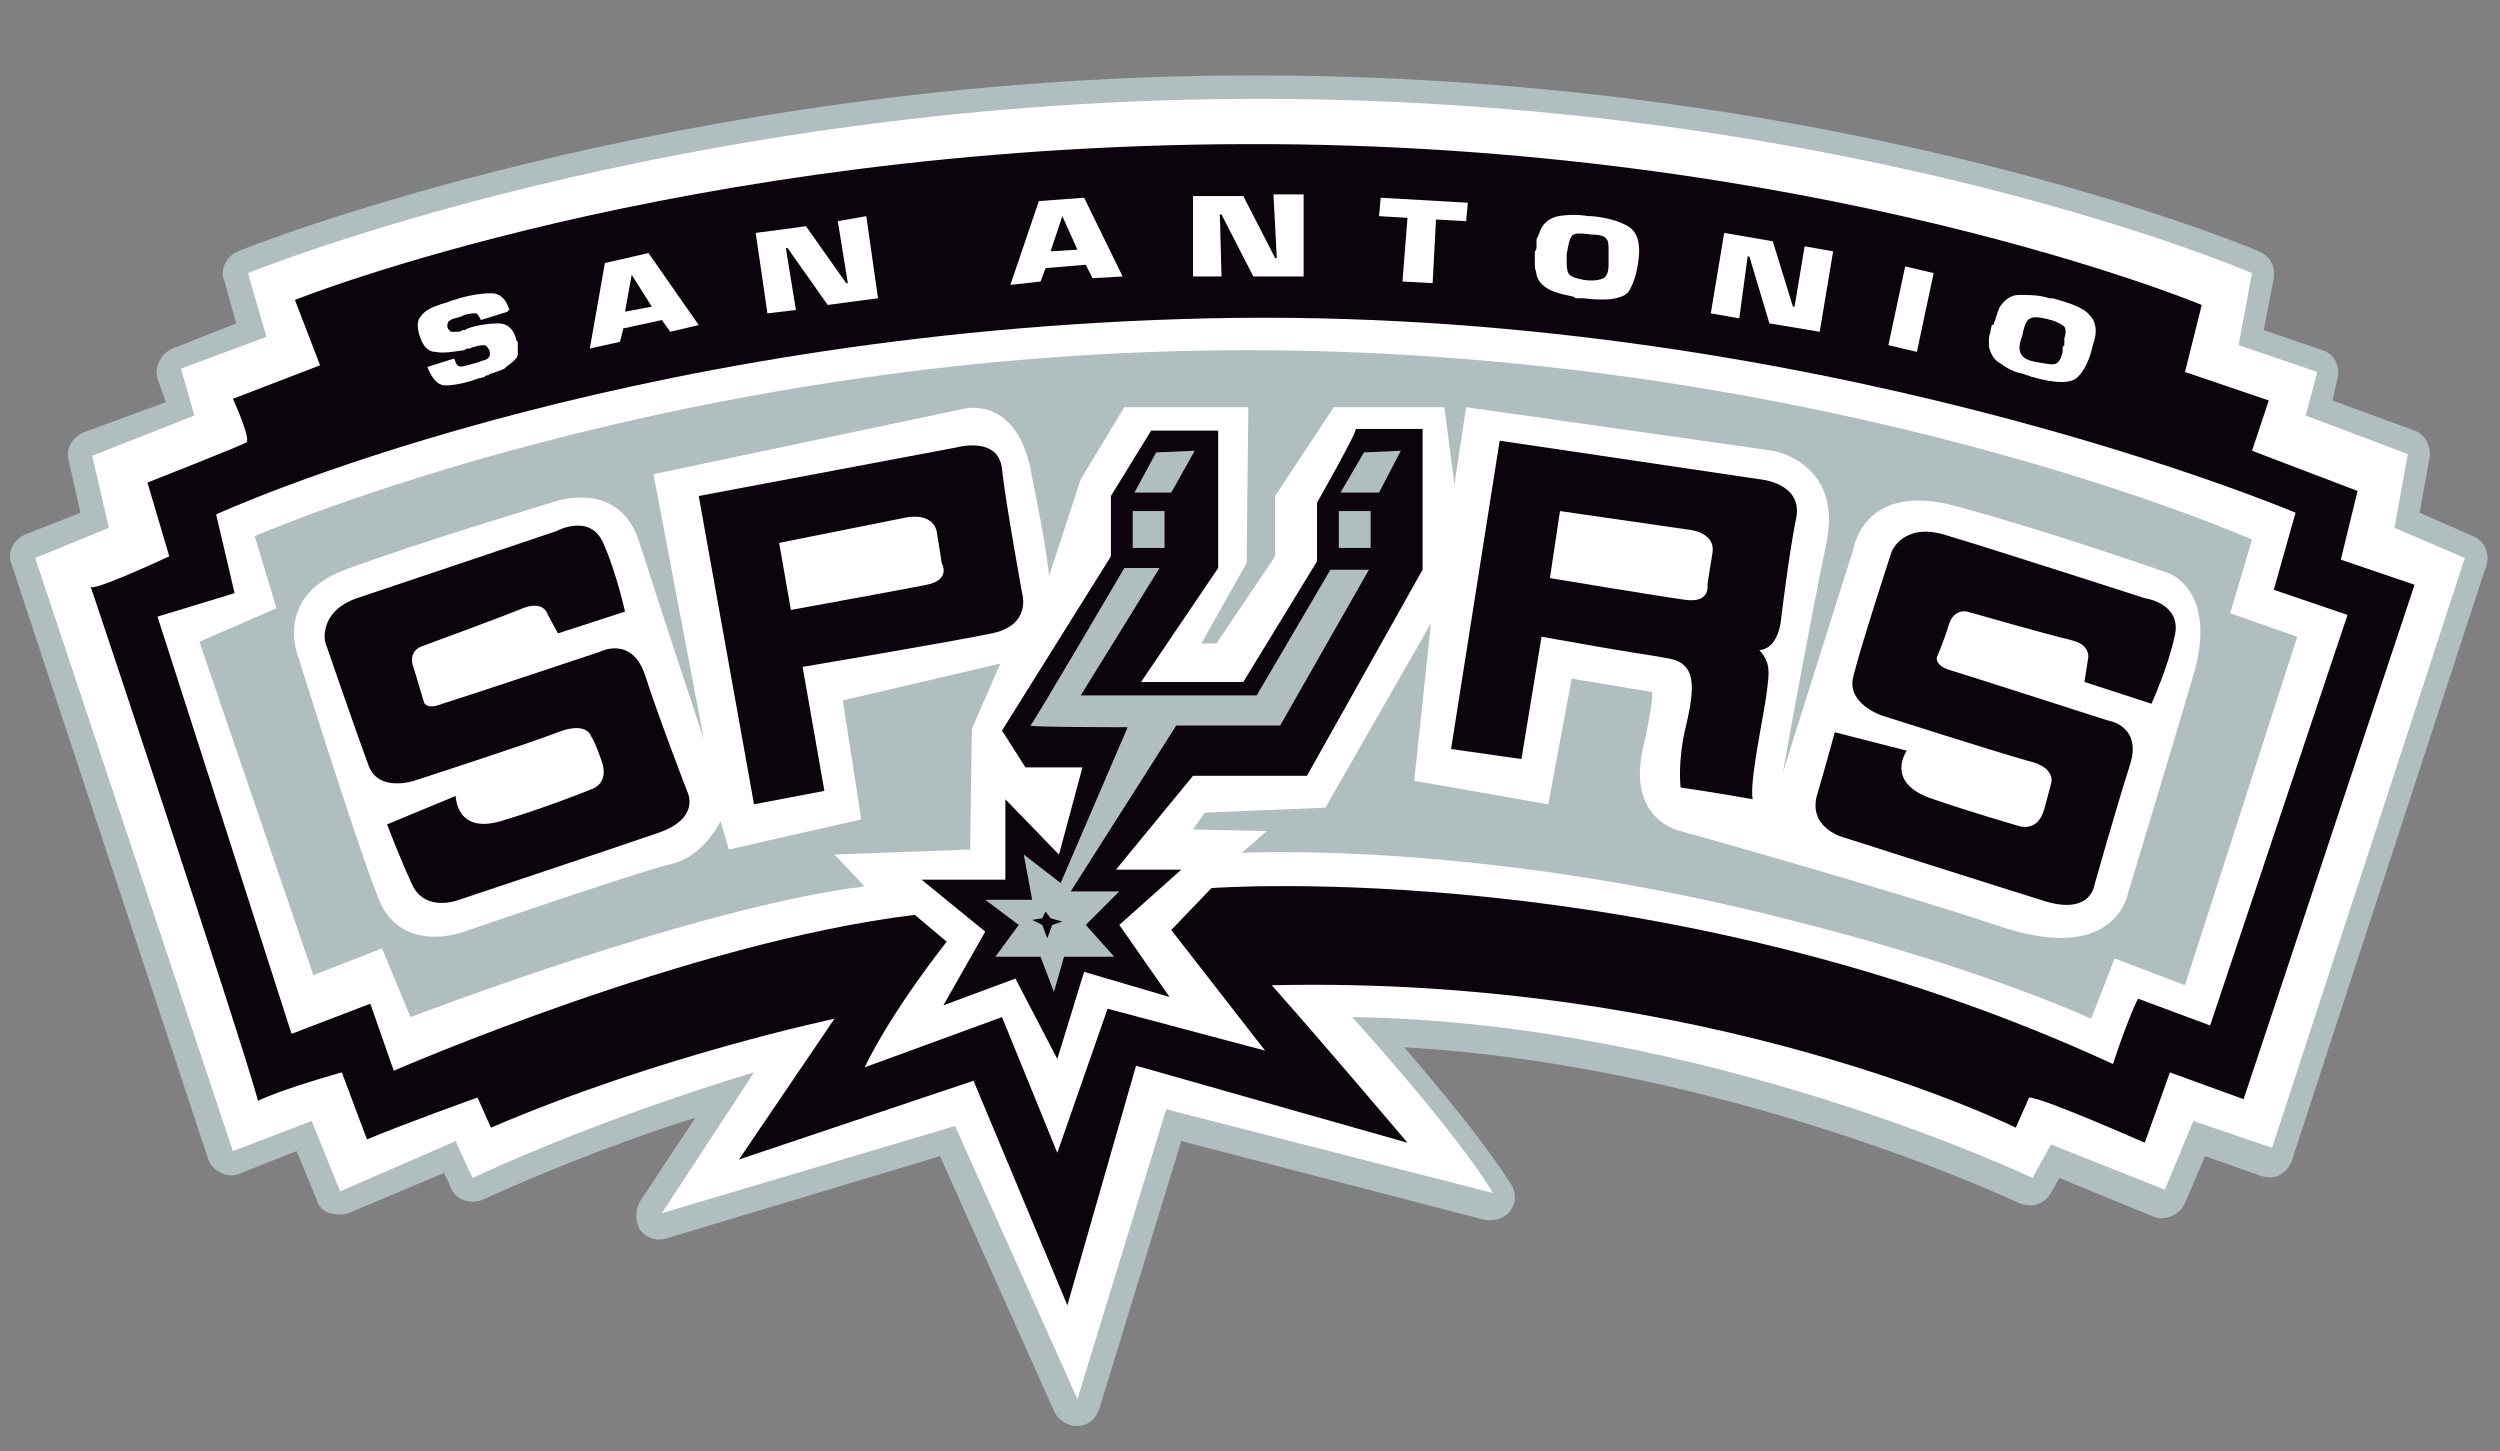 <?xml version="1.0" encoding="utf-8"?>
<!-- Generator: Adobe Illustrator 23.0.1, SVG Export Plug-In . SVG Version: 6.00 Build 0)  -->
<svg version="1.1" id="Capa_1" xmlns="http://www.w3.org/2000/svg" xmlns:xlink="http://www.w3.org/1999/xlink" x="0px" y="0px"
	 viewBox="0 0 149.2 86.6" style="enable-background:new 0 0 149.2 86.6;" xml:space="preserve">
<rect x="0" y="0" width="149.2" height="86.6" fill="#808080" stroke="none"/>
<style type="text/css">
	.st0{fill:#175384;}
	.st1{fill:#A0A5AA;}
	.st2{fill:#0B040C;}
	.st3{fill:#FFC727;}
	.st4{fill:#F0545B;}
	.st5{fill:#FFFFFF;}
	.st6{fill:#00A855;}
	.st7{fill:#B4C4C9;}
	.st8{fill:#221A21;}
	.st9{fill:#EF3A47;}
	.st10{fill:url(#SVGID_1_);}
	.st11{fill:url(#SVGID_2_);}
	.st12{fill:url(#SVGID_3_);}
	.st13{fill:url(#SVGID_4_);}
	.st14{fill:url(#SVGID_5_);}
	.st15{fill:url(#SVGID_6_);}
	.st16{fill:url(#SVGID_7_);}
	.st17{fill:url(#SVGID_8_);}
	.st18{fill:url(#SVGID_9_);}
	.st19{fill:url(#SVGID_10_);}
	.st20{fill:url(#SVGID_11_);}
	.st21{fill:url(#SVGID_12_);}
	.st22{fill:#313564;}
	.st23{fill:#F04B41;stroke:#FFFFFF;stroke-width:2.154;stroke-linecap:round;stroke-linejoin:round;stroke-miterlimit:10;}
	.st24{fill:#007FBA;stroke:#FFFFFF;stroke-width:2.154;stroke-linecap:round;stroke-linejoin:round;stroke-miterlimit:10;}
	.st25{fill:#313564;stroke:#FFFFFF;stroke-width:2.154;stroke-linecap:round;stroke-linejoin:round;stroke-miterlimit:10;}
	.st26{fill:#FFFFFF;stroke:#FFFFFF;stroke-width:2.154;stroke-linecap:round;stroke-linejoin:round;stroke-miterlimit:10;}
	.st27{clip-path:url(#SVGID_14_);}
	.st28{fill:#FBAC36;stroke:#FFFFFF;stroke-width:2.154;stroke-linecap:round;stroke-linejoin:round;stroke-miterlimit:10;}
	.st29{fill:#F04B41;}
	.st30{fill:#007FBA;}
	.st31{clip-path:url(#SVGID_16_);}
	.st32{fill:#FBAC36;}
	.st33{fill:#2C2F61;}
	.st34{fill:#B7B9BA;}
	.st35{fill:#EF3748;}
	.st36{fill:#8999AC;}
	.st37{fill:#2B2F61;}
	.st38{fill:#EE2C45;}
	.st39{fill:#101624;}
	.st40{fill:#59707A;}
	.st41{fill:#4A3285;}
	.st42{fill:#F79230;}
	.st43{fill:#F15733;}
	.st44{fill:#D7303F;}
	.st45{fill:#FAA832;}
	.st46{fill:#1F1721;}
	.st47{fill:#5F3188;}
	.st48{fill:#EE243D;}
	.st49{fill:#1F4BA0;}
	.st50{fill:#244789;}
	.st51{fill:#FBAE2E;}
	.st52{fill:#006991;}
	.st53{fill:#F9A01B;stroke:#FFFFFF;stroke-width:0.447;stroke-miterlimit:10;}
	.st54{fill:#FAA533;}
	.st55{fill:#0092BC;}
	.st56{fill:#15182C;}
	.st57{fill:#3E419A;}
	.st58{fill:#101721;}
	.st59{fill:#ADA3A5;}
	.st60{fill:#9CA7AC;}
	.st61{clip-path:url(#SVGID_18_);}
	.st62{clip-path:url(#SVGID_20_);}
	.st63{fill:#F3FAF7;}
	.st64{fill:#2D2F63;}
	.st65{fill:#FAA819;}
	.st66{fill:#FEF6FA;}
	.st67{fill:#004F30;}
	.st68{fill:#A2C7D3;}
	.st69{fill:#EE2E55;}
	.st70{fill:#32366E;}
	.st71{fill:#00ADDC;}
	.st72{fill:#FFFFFF;stroke:#00ACD0;stroke-width:0.291;stroke-miterlimit:10;}
	.st73{fill:#FFFFFF;stroke:#00ACD0;stroke-width:0.297;stroke-miterlimit:10;}
	.st74{fill:#450000;}
	.st75{fill:#EE224A;}
	.st76{fill:#0064A5;}
	.st77{fill:#F47736;}
	.st78{fill:#B5BCBF;}
	.st79{fill:#F47B35;}
	.st80{fill:#EE2B52;}
	.st81{fill:#0C060E;}
	.st82{fill:#B58D49;}
	.st83{fill:#C9BBCB;}
	.st84{fill:#BA924C;}
	.st85{fill:#006BAF;}
	.st86{fill:#B3C5CB;}
	.st87{fill:#898C89;}
	.st88{fill:#2E2C61;}
	.st89{fill:#C3C5BD;}
	.st90{fill:#C4D2D9;}
	.st91{fill:#EE284D;}
	.st92{fill:#161212;}
	.st93{fill:#EE274E;}
	.st94{fill:#A2A7AA;}
	.st95{fill:#A6AAAC;}
	.st96{fill:#A1A2AB;}
	.st97{fill:#110B13;}
	.st98{fill:#AFC1C6;}
	.st99{fill:#0067AD;}
	.st100{fill:#FBFBFB;}
	.st101{fill:#0065AF;}
	.st102{fill:#121A26;}
	.st103{fill:#008D4C;}
	.st104{fill:#B43A3D;}
	.st105{fill:#111623;}
	.st106{fill:#AB9048;}
	.st107{fill:#F8A174;}
	.st108{fill:#120B19;}
	.st109{fill:#C59751;}
	.st110{fill:#B33638;}
	.st111{fill:#009154;}
	.st112{fill:#1C2026;}
	.st113{fill:#EE2844;}
	.st114{fill:#30385F;}
	.st115{fill:#3A84B1;}
	.st116{fill:#A3C5D7;}
	.st117{fill:#F9A039;}
	.st118{fill:#B0BEC0;}
	.st119{fill:#231D46;}
	.st120{fill:#FDB840;}
	.st121{fill:#CD2C32;}
	.st122{fill:#272049;}
	.st123{fill:#FEC027;}
	.st124{fill:#ADC7C6;}
	.st125{fill:#014429;}
	.st126{fill:#DF2539;}
	.st127{fill:#F57E30;}
	.st128{fill:#ED1942;}
	.st129{fill:#FEF9FB;}
	.st130{fill:#0065AA;}
	.st131{fill:#A6B5B8;}
	.st132{fill:#0B040C;stroke:#0B040C;stroke-width:0.272;stroke-miterlimit:10;}
	.st133{fill:#F7F9FD;}
	.st134{fill:none;stroke:#EBF2CC;stroke-width:0.297;stroke-miterlimit:10;}
	.st135{fill:#48484A;}
	.st136{opacity:0.2;}
	.st137{fill:#EE2E3B;}
	.st138{fill:#005BA6;}
	.st139{fill:#737577;}
	.st140{fill:#A1A0A5;}
	.st141{fill:#272360;}
	.st142{fill:#FAFAFB;}
	.st143{fill:#058BA6;}
	.st144{fill:#DEDBE7;}
	.st145{fill:#B2965B;}
	.st146{fill:#1B305B;}
	.st147{fill:#F9F9FA;}
	.st148{fill:#E12039;}
	.st149{fill:#FEF4F4;}
</style>
<g>
	<path class="st118" d="M147.6,32l-3.2-1.4l0.6-3.3c0.1-0.7-0.3-1.4-0.9-1.6l-4.9-1.8l0.3-1.3c0.2-0.7-0.2-1.5-0.9-1.7l-3.5-1.2
		l0.6-3.1c0.1-0.7-0.2-1.3-0.9-1.6c-0.2-0.1-24.5-10.4-59.4-10.5l-0.6,0C40.3,4.5,14.4,14.9,14.2,15c-0.7,0.3-1.1,1.1-0.8,1.8
		l0.7,2.5l-3.8,1.5c-0.7,0.3-1.1,1.1-0.9,1.8l0.5,1.4L5,25.8c-0.7,0.3-1.1,1-0.9,1.7l0.7,3.1l-3.3,1.3c-0.7,0.3-1.1,1.1-0.8,1.8
		l11.7,35.4c0.1,0.4,0.4,0.7,0.8,0.9c0.4,0.2,0.8,0.2,1.2,0l3.3-1.3l1.2,2.9c0.1,0.4,0.4,0.7,0.8,0.8c0.4,0.1,0.8,0.1,1.1,0l5.7-2.4
		c0.1,0.3,0.3,0.5,0.4,0.9c0.3,0.7,1.2,1,1.9,0.7c4.6-2.1,9.5-3.9,12.7-4.9l-3.3,5c-0.3,0.5-0.3,1.2,0,1.7c0.4,0.5,1,0.7,1.6,0.5
		l16.3-4.9l6.8,15.2c0.2,0.5,0.8,0.9,1.3,0.9c0,0,0.1,0,0.1,0c0.6,0,1.1-0.4,1.3-1l4.9-16l18.1,4.7c0.6,0.1,1.2-0.1,1.5-0.5
		c0.4-0.5,0.4-1.1,0.1-1.6c-0.1-0.1-1.3-2.3-6.4-8.2c19.3,1.1,36.5,9.2,36.7,9.3c0.7,0.3,1.5,0.1,1.9-0.6l0.5-0.9l5.6,2.3
		c0.7,0.3,1.6-0.1,1.9-0.8l1.2-2.8l3.4,1.2c0.4,0.1,0.8,0.1,1.1-0.1c0.3-0.2,0.6-0.5,0.7-0.9l11.5-35.2
		C148.7,33.1,148.3,32.3,147.6,32z"/>
	<path class="st5" d="M2.1,33.3l4.4-1.8l-1-4.3l6.1-2.4L10.8,22l5.1-1.9l-1.1-3.8c0,0,25.7-10.5,60.8-10.4
		c35,0.1,58.8,10.4,58.8,10.4l-0.8,4.3l4.7,1.6l-0.7,2.6l6.1,2.3l-0.8,4.4l4.2,1.8l-11.5,35.2l-4.7-1.6l-1.7,4.1l-6.8-2.7l-1.1,2
		c0,0-19.5-9.3-40.6-9.6c6.9,7.7,8.4,10.5,8.4,10.5l-19.5-5l-5.3,17.3L57,67.2l-17.5,5.2L45,64c0,0-8.6,2.5-16.8,6.3
		c-0.8-1.7-1-2.2-1-2.2l-6.9,3l-1.7-4.2l-4.7,1.8L2.1,33.3z"/>
	<path class="st2" d="M5.4,35c0,0.4,4.7-1.8,4.7-1.8l-1.3-4.4c0,0,5.6-2.2,5.9-2.4c0.3-0.2-0.8-2.6-0.8-2.6l5.2-2l-1.5-3.9
		c0,0,22.9-9.2,56.7-9.3c33.8-0.1,57.1,9.6,57.1,9.6l-1,4l5,1.7l-1,3l6.3,2.4l-1,4.1l4.4,1.5l-10.2,30.7l-4.4-1.6l-1.5,4.2
		c0,0-6.1-2.7-6.9-2.7c-0.8,1.8-0.8,1.8-0.8,1.8s-18.3-9.1-44.4-8.5c3.2,3.6,8.1,9.4,8.1,9.4l-16.2-4.6l-4.1,14.3l-5.6-13.4l-14,4.7
		l5.7-8.4c0,0-10.5,2.2-20.5,6.5c-0.8-1.8-0.8-1.8-0.8-1.8s-4.2,1.5-6.6,2.5C20.4,64,20.4,64,20.4,64s-3.6,1-5,1.7
		C14.5,62.3,5.4,34.9,5.4,35z"/>
	<path class="st5" d="M9.4,36.8l8,24.9l4.7-1.8l1.4,4c0,0,17.7-7.7,31.1-9.3c1.9,1.6,1.9,1.6,1.9,1.6s-3.2,4-4.9,7.5
		c3-1.1,8.2-3,8.2-3l3.3,8.1l3-8.6l9.4,2.5l-5.6-7.2l2.4-2.5c0,0,26.7-2,53.8,10.5c1-3,1.5-3.9,1.5-3.9l4.3,1.6l8.2-24.5l-4.4-1.5
		l1.3-4.6c0,0-29.2-12.4-64.9-11.6c-35.6,0.8-59.2,11.7-59.2,11.7l1.1,4.7L9.4,36.8z"/>
	<path class="st118" d="M11.9,38.3l6.8,19.9l4.1-1.6l1.7,4.1c0,0,17.2-6.6,27.1-7.8c-1.8-1.9-1.8-1.9-1.8-1.9l8.1-0.3l0.1-7.2
		l1.7-3.9l-9.4,2.2l1.1,7.1l-7.9,1.8L43,49c0,0-1,2.2-3.1,2.6c-2,0.5-12.2,4-12.2,4s-3.9,1.5-5.2-2.2c-1.4-3.6-4.7-14.2-4.7-14.2
		s-1.5-3.6,2.8-5.2c4.3-1.6,12.3-4,12.3-4s4.1-1.6,5.3,2.5c1.3,4.1,3.8,11.6,3.8,11.6l-3-15.8l18.5-3.9c0,0,3.3-0.9,4.1,4.1
		c1,4.9,1,5.9,1,5.9l1.9-5.8l2.6-4.3h7.4l-0.1,9.3l-2.7,4.8h0.9l3.5-5.2v-3.6l3.5-5.3h6.6l0.6,4.6l0.7-4.6l18.3,2.6
		c0,0,4.2,0.7,3.2,5.5c-1,4.8-2.6,13.7-2.6,13.7l4.2-13.3c0,0,0.6-4.1,6.1-2.6c5.6,1.5,12.7,4,12.7,4s3,1,1.5,6.1
		c-1.5,5.1-3.9,13-3.9,13s-0.7,4.3-7.6,2c-6.9-2.3-19.1-5.7-19.1-5.7S97.2,49,98,44.9c0.7-3,0.6-3.6,0.6-3.6l-4.8-0.8l-1.4,7.5
		l-8-1.4l1-9.4l-6.3,11l-7.2,0.3l-0.7,1l4.4,0.1l-1.5,1.3c0,0,14.5-0.8,33.5,4.2c11,2.8,17.2,5.7,17.2,5.7l1.4-3.6l4.2,1.6l6.7-20.8
		l-4-1.4l1.3-4.4c0,0-25.3-11.2-59.5-11.3C40.8,20.8,15.2,32,15.2,32l1.3,4.3L11.9,38.3z"/>
	<path class="st2" d="M66.8,55.2l3.7-3.3h-3.9l4.6-5.6H78l6.9-12.3v-8.4c0,0-4.2,0-4,0S78.6,30,78.6,30v3.5l-4.4,7.2h-6.1l4.6-6.8
		v-8.2h-4l-2.4,3.9v3.6l-6.5,10.4l1.4,2.2h3.4L63.2,51l-3.2-3.3v4.8h-5l3.8,3.1l-2.5,4.4l4.3-1.6l2.5,4.8l1.6-5.2l5.1,1.5L66.8,55.2
		z"/>
	<path class="st2" d="M23.1,49.2l4.1-1.7c0,0,0,2.3,2.7,1.5c2.7-0.8,5.4-1.9,5.4-1.9s1.1-0.3,0.6-1.7S35.3,44,35.3,44s-0.2-1-2-0.3
		c-1.8,0.7-8.6,2.9-8.6,2.9s-2.1,0.7-2.7-0.9c-0.6-1.6-2.6-7.4-2.6-7.4s-0.4-1.8,1.9-2.6c2.4-0.8,11.9-4,11.9-4s2-1.1,2.8,0.7
		c0.8,1.8,1.3,4.1,1.3,4.1l-4,1.3l-0.6-1.1c0,0-0.2-0.9-1.5-0.4c-1.2,0.5-6.1,2.3-6.1,2.3s-0.8,0.3-0.4,1.3c0.3,1,0.6,2,0.6,2
		s0.1,0.5,1.1,0.1c1-0.3,9.4-3.1,9.4-3.1s1.9-1,2.7,1.4c0.8,2.5,2.5,6.9,2.5,6.9s0.9,1.6-1.7,2.5c-2.6,0.9-11.9,4-11.9,4
		s-2,0.8-2.8-0.9C23.9,51.3,23.1,49.2,23.1,49.2z"/>
	<path class="st2" d="M109.5,43.7l4.3,1.1c0,0-1.3,1.8,1.3,2.8c2.6,0.9,5.4,1.7,5.4,1.7s1.1,0.4,1.5-1c0.4-1.5,0.4-1.5,0.4-1.5
		s0.4-1-1.4-1.4c-1.8-0.5-8.7-2.7-8.7-2.7s-2.1-0.7-1.7-2.3c0.4-1.7,2.3-7.5,2.3-7.5s0.7-1.7,3.1-1c2.4,0.7,12,3.8,12,3.8
		s2.2,0.3,1.8,2.2c-0.4,1.9-1.4,4.1-1.4,4.1l-4-1.3l0.2-1.3c0,0,0.3-0.9-1-1.2c-1.3-0.3-6.2-1.7-6.2-1.7s-0.8-0.2-1.1,0.8
		c-0.3,1-0.7,1.9-0.7,1.9s-0.2,0.5,0.8,0.8c1,0.3,9.4,3,9.4,3s2.1,0.3,1.3,2.7c-0.8,2.5-2.1,7.1-2.1,7.1s-0.2,1.8-2.9,1
		c-2.6-0.8-12-3.8-12-3.8s-2.1-0.5-1.7-2.4C108.9,45.9,109.5,43.7,109.5,43.7z"/>
	<path class="st2" d="M61,35.4c0,0-1-5.5-1.2-7.4c-0.2-2-2.7-1.3-2.7-1.3l-15.4,2.9L45,48l4.2-0.8l-1.3-7.4c0,0,8.9-1.5,11.3-2
		C61.6,37.3,61,35.4,61,35.4z M55.3,34.9c-1.5,0.3-8.1,1.5-8.1,1.5l-0.7-4l7.5-1.5c0,0,1.6-0.4,1.9,0.8c0.2,1.2,0.3,1.9,0.3,1.9
		S56.8,34.6,55.3,34.9z"/>
	<path class="st2" d="M105,28.6l-15.5-2.3l-2.9,18.4l4.2,0.6L92,38c6.1,1.1,6,1,7.6,1.3c1.6,0.3,1.6,1.6,1,4.1
		c-0.5,2.1-0.3,3.6-0.3,3.6s2.1,0.3,4.3,0.7c-0.2-1,0.6-4.7,0.8-6.1c0.2-1.5,0.3-2-0.4-2.8c1.2-0.1,1.3-1.9,1.3-1.9s0.5-4.1,0.9-6
		C107.6,28.8,105,28.6,105,28.6z M102.2,33c-0.2,1.2-0.3,1.9-0.3,1.9s0.2,1.1-1.3,0.9c-1.5-0.2-8.1-1.3-8.1-1.3l0.6-4l7.6,1.1
		C100.7,31.6,102.4,31.7,102.2,33z"/>
	<polygon class="st118" points="69,27 67.7,29.4 69.9,29.4 71.3,26.9 	"/>
	<rect x="67.6" y="30.5" class="st118" width="1.9" height="2.2"/>
	<polygon class="st118" points="81.4,27 80,29.4 82.3,29.4 83.6,26.9 	"/>
	<rect x="79.9" y="30.5" class="st118" width="1.9" height="2.2"/>
	<path class="st118" d="M67.1,33.9h2.1l-4.7,7.6H75l4.4-7.5h2.3l-5.3,9.3l-6.2,0l-6.3,9.9h2.9l-2,2l1.7,1.9h-3l-0.6,2.1l-0.8-2.1
		h-2.7l1.4-1.9l-2-1.5h2.8L61.1,51l2.2,1.7l4-9.3c0,0-6,0-5.8-0.1C61.7,43.1,67.1,33.9,67.1,33.9z"/>
	<polygon class="st2" points="62.4,54.4 62.2,54.8 61.6,54.9 62.2,55.2 62.5,56 62.8,55.2 63.4,55 62.7,54.8 	"/>
	<g>
		<g>
			<path class="st5" d="M30.3,18.6l-1.6,0.5c-0.1-0.2-0.2-0.4-0.3-0.4c-0.1,0-0.4,0-0.7,0.1l-0.2,0.1c0,0,0,0,0,0c0,0,0,0,0,0
				C27.2,19,27,19,26.9,19.1c-0.2,0.1-0.2,0.2-0.2,0.4c0,0.1,0.1,0.2,0.2,0.3c0.1,0,0.2,0,0.4,0c0.1,0,0.2,0,0.3-0.1
				c0.1,0,0.2,0,0.3-0.1c0,0,0,0,0,0c0,0,0,0,0,0c0.6-0.2,1.3-0.3,1.8-0.3c0.6,0,0.9,0.3,1.1,0.9c0,0.1,0,0.1,0.1,0.2
				c0,0.1,0,0.1,0,0.2c0,0.1,0,0.3,0,0.5c0,0.2-0.1,0.3-0.2,0.4c-0.2,0.2-0.4,0.3-0.6,0.5c-0.2,0.1-0.5,0.2-0.8,0.3
				c-0.1,0-0.1,0.1-0.2,0.1c-0.1,0-0.1,0-0.2,0.1l-0.4,0.1C27.7,22.9,27,23,26.6,23c-0.5,0-0.8-0.4-1.1-1.1l1.6-0.5
				c0.1,0.2,0.1,0.3,0.2,0.4c0.1,0.1,0.3,0.1,0.6,0l0.7-0.2c0.2-0.1,0.4-0.1,0.5-0.2c0.1-0.1,0.2-0.2,0.1-0.5
				c-0.1-0.2-0.2-0.3-0.3-0.3c-0.1,0-0.3,0-0.6,0.1c0,0,0,0,0,0c0,0,0,0,0,0c-0.1,0-0.2,0.1-0.3,0.1c-0.1,0-0.2,0-0.3,0.1
				C27,21,26.4,21.1,26,21c-0.5,0-0.8-0.4-1-1.1c-0.1-0.4-0.1-0.8,0.1-1c0.2-0.3,0.5-0.5,1.1-0.7c0.2-0.1,0.4-0.1,0.6-0.2
				c0.2-0.1,0.4-0.1,0.6-0.2c0.7-0.2,1.4-0.3,1.9-0.3c0.5,0,0.9,0.3,1.1,1c0,0,0,0,0,0C30.3,18.5,30.3,18.6,30.3,18.6
				C30.3,18.6,30.3,18.6,30.3,18.6C30.3,18.6,30.3,18.6,30.3,18.6L30.3,18.6z"/>
			<path class="st5" d="M37.2,19.6L37,20.4l-1.8,0.4l0.9-5.1l2.6-0.6l3,4.3L40,19.8l-0.5-0.7L37.2,19.6z M37.7,16.4l-0.4,2.2
				l1.6-0.3L37.7,16.4z"/>
			<path class="st5" d="M52.4,17.8l-3,0.4l-2.4-3.4l-0.1,0l0.6,3.7l-1.7,0.2l-0.7-4.8l3-0.4l2.4,3.4l0.1,0L50,13.2l1.7-0.3
				L52.4,17.8z"/>
			<path class="st5" d="M62.4,16l-0.3,0.8L60.3,17L62,12l2.7-0.2l2.3,4.7l-1.8,0.1l-0.4-0.8L62.4,16z M63.4,12.9L62.7,15l1.6-0.1
				L63.4,12.9z"/>
			<path class="st5" d="M77.8,16.5l-3,0l-1.9-3.7h-0.1l0.1,3.7l-1.7,0l0-4.8l3,0l1.9,3.7h0.1L76,11.6l1.8,0L77.8,16.5z"/>
			<path class="st5" d="M85.5,16.9l-1.8-0.1L84,13l-1.7-0.1l0.1-1.1l5.2,0.3l-0.1,1.1l-1.8-0.1L85.5,16.9z"/>
			<path class="st5" d="M91.7,14.7c0-0.1,0-0.2,0-0.3c0-0.1,0-0.2,0.1-0.3c0-0.1,0.1-0.2,0.1-0.3c0.2-0.5,0.6-0.8,1.1-0.9
				c0.6-0.1,1.2-0.1,1.8,0c0,0,0.1,0,0.1,0c0,0,0.1,0,0.1,0c1.1,0.1,1.9,0.4,2.3,0.7c0.4,0.3,0.6,0.9,0.5,1.8
				c-0.1,0.9-0.3,1.5-0.6,2c-0.3,0.4-1.2,0.6-2.7,0.4c-0.1,0-0.2,0-0.3,0c-0.1,0-0.2,0-0.3-0.1c-0.5-0.1-1-0.2-1.4-0.4
				c-0.4-0.2-0.7-0.5-0.8-0.9c0-0.2-0.1-0.3-0.1-0.5c0-0.2,0-0.3,0-0.5l0-0.4C91.7,14.9,91.7,14.8,91.7,14.7z M93.5,15.2l0,0.3
				c0,0.3,0,0.6,0.1,0.8c0.1,0.2,0.4,0.3,0.9,0.4c0.6,0.1,1,0,1.2-0.1c0.2-0.1,0.3-0.4,0.3-0.8c0-0.1,0-0.1,0-0.2c0-0.1,0-0.1,0-0.2
				c0-0.1,0-0.1,0-0.2c0-0.1,0-0.1,0-0.2c0-0.3,0-0.6-0.1-0.7c-0.1-0.2-0.4-0.3-0.9-0.3c-0.7-0.1-1.1-0.1-1.2,0.1
				C93.7,14.2,93.6,14.5,93.5,15.2C93.5,15.1,93.5,15.1,93.5,15.2C93.5,15.2,93.5,15.2,93.5,15.2L93.5,15.2z"/>
			<path class="st5" d="M108.6,19.8l-3-0.5l-1.2-4l-0.1,0l-0.5,3.7l-1.7-0.3l0.8-4.8l2.9,0.5l1.2,3.9l0.1,0l0.6-3.6l1.7,0.3
				L108.6,19.8z"/>
			<path class="st5" d="M114.4,21l-1.7-0.4l1-4.7l1.7,0.4L114.4,21z"/>
			<path class="st5" d="M119,19.3c0-0.1,0.1-0.2,0.1-0.3c0-0.1,0.1-0.2,0.1-0.3c0-0.1,0.1-0.2,0.1-0.3c0.3-0.5,0.7-0.8,1.2-0.8
				c0.6,0,1.2,0,1.8,0.2c0,0,0.1,0,0.1,0c0,0,0.1,0,0.1,0c1.1,0.3,1.9,0.6,2.2,1c0.4,0.4,0.5,1,0.2,1.8c-0.2,0.9-0.5,1.5-0.9,1.9
				c-0.4,0.4-1.3,0.4-2.7,0c-0.1,0-0.2-0.1-0.3-0.1c-0.1,0-0.2-0.1-0.3-0.1c-0.5-0.1-0.9-0.3-1.3-0.6c-0.4-0.2-0.6-0.6-0.7-1
				c0-0.2,0-0.3,0-0.5c0-0.2,0.1-0.3,0.1-0.5l0.1-0.4C118.9,19.5,119,19.4,119,19.3z M120.7,20l-0.1,0.3c-0.1,0.3-0.1,0.6,0,0.8
				c0.1,0.2,0.3,0.4,0.9,0.5c0.6,0.1,1,0.2,1.2,0.1c0.2-0.1,0.3-0.3,0.4-0.7c0-0.1,0-0.1,0-0.2c0-0.1,0-0.1,0.1-0.2
				c0-0.1,0-0.1,0-0.2c0-0.1,0-0.1,0-0.2c0.1-0.3,0.1-0.6,0-0.7s-0.4-0.3-0.8-0.4c-0.7-0.2-1.1-0.2-1.2-0.1
				C121,19,120.8,19.4,120.7,20C120.7,20,120.7,20,120.7,20C120.7,20,120.7,20,120.7,20L120.7,20z"/>
		</g>
	</g>
</g>
</svg>
